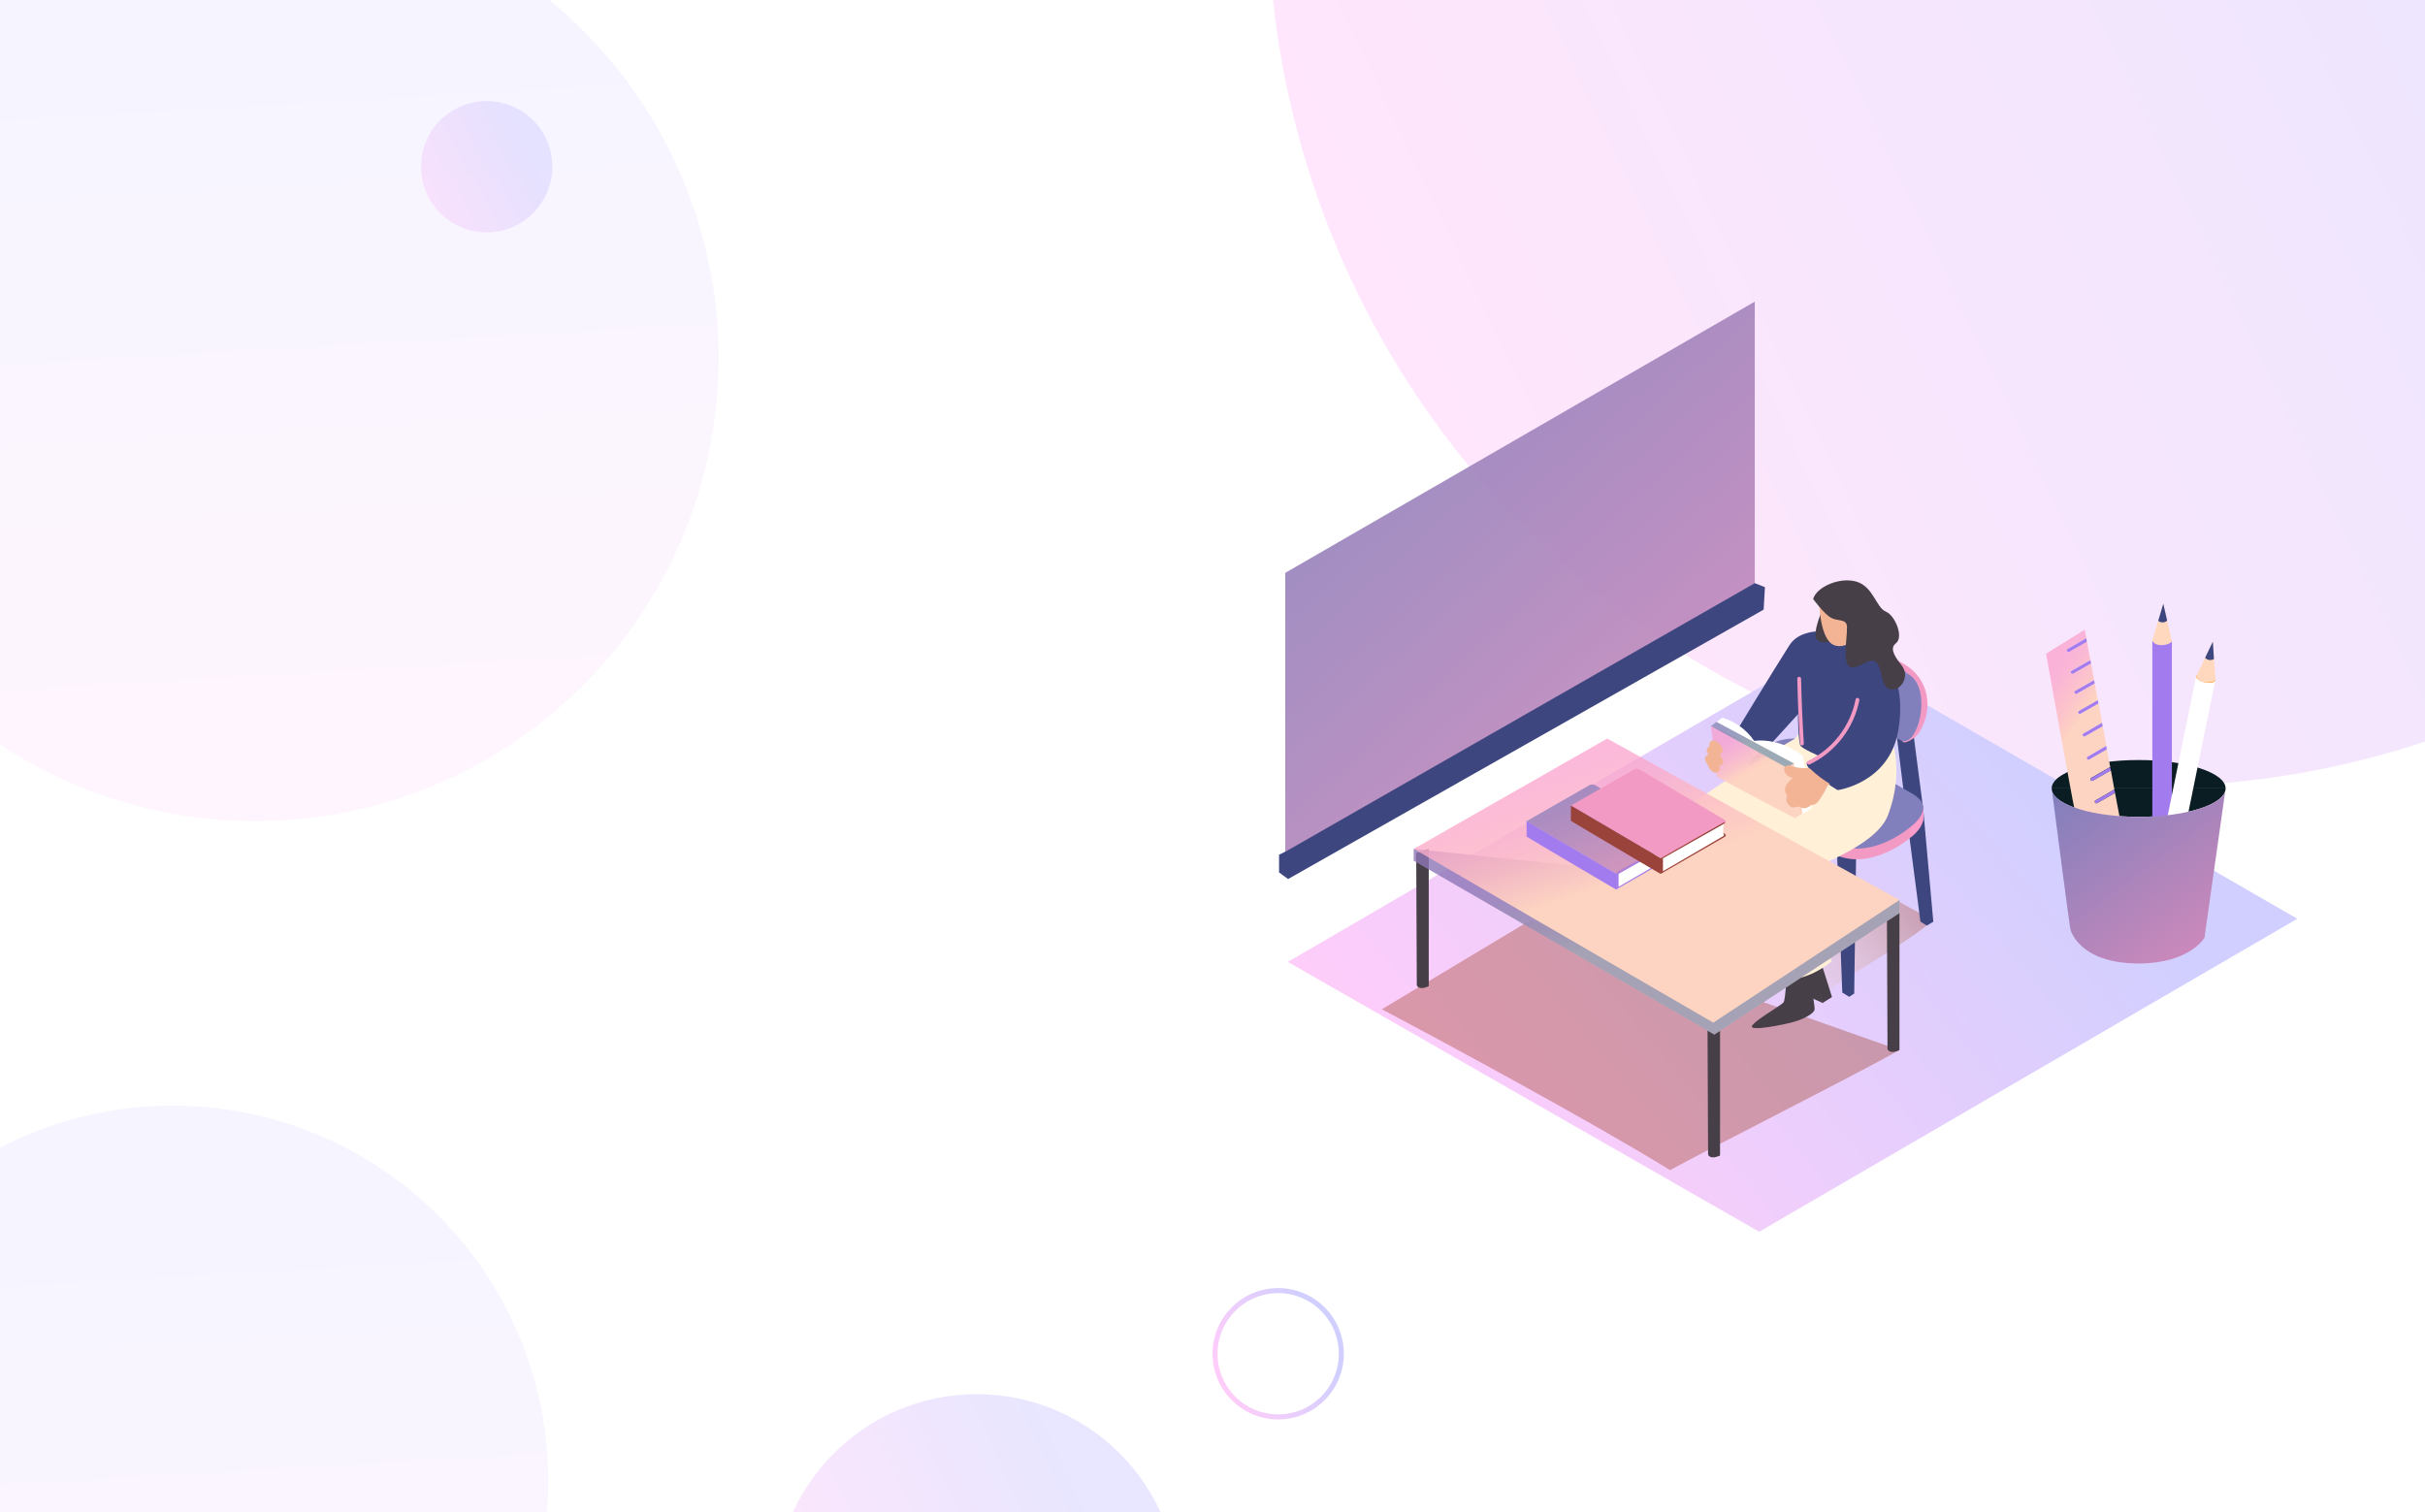 <svg width="1440" height="898" viewBox="0 0 1440 898" fill="none" xmlns="http://www.w3.org/2000/svg">
<g clip-path="url(#clip0)">
<rect width="1440" height="898" fill="white"/>
<circle cx="1275.5" cy="-55.5" r="522.5" fill="url(#paint0_linear)" fill-opacity="0.5"/>
<circle cx="289" cy="99" r="39" fill="url(#paint1_linear)" fill-opacity="0.5"/>
<circle cx="759" cy="804" r="37.5" stroke="url(#paint2_linear)" stroke-width="3"/>
<circle cx="580" cy="948" r="120" fill="url(#paint3_linear)" fill-opacity="0.5"/>
<g filter="url(#filter0_f)">
<circle cx="151.577" cy="212.577" r="275.161" transform="rotate(-67.858 151.577 212.577)" fill="url(#paint4_linear)" fill-opacity="0.2"/>
</g>
<g filter="url(#filter1_f)">
<circle cx="102.604" cy="879.604" r="223" transform="rotate(-67.858 102.604 879.604)" fill="url(#paint5_linear)" fill-opacity="0.2"/>
</g>
<path d="M764.727 571.279L1044.64 731.535L1364.17 545.654L1085.37 384.751L764.727 571.279Z" fill="url(#paint6_linear)"/>
<path opacity="0.32" d="M1073.18 595.651C1082.4 589.989 1091.56 584.216 1100.65 578.331C1116.16 568.253 1133.42 558.675 1147.85 546.635L1071.05 504.568L997.984 566.542C1013.01 574.409 1033.47 585.322 1063.14 601.577C1066.41 599.595 1069.86 597.696 1073.18 595.651Z" fill="url(#paint7_linear)"/>
<path opacity="0.32" d="M1234.37 605.875C1243.6 600.214 1252.76 594.441 1261.84 588.556C1277.35 578.478 1294.62 568.9 1309.04 556.86L1236.48 537.308L1159.24 576.766C1174.27 584.633 1194.73 595.546 1224.39 611.802C1227.65 609.819 1231.05 607.92 1234.37 605.875Z" fill="url(#paint8_linear)"/>
<path opacity="0.32" d="M991.68 694.914C1022.99 678.074 1096.93 640.89 1127.95 623.654L908.89 546.447L820.526 599.428C853.216 616.538 946.423 666.931 991.68 694.914Z" fill="url(#paint9_linear)"/>
<path d="M1042.01 354.578V179.131L763.203 340.222V515.669L1042.01 354.578Z" fill="url(#paint10_linear)" fill-opacity="0.9"/>
<path d="M1045.85 498.329L1093.17 523.223L1094.59 534.908L1044.49 506.655" fill="#3D467F"/>
<path d="M1043.91 479.236L1024.41 549.515L1027.98 551.601C1028.91 551.115 1029.8 550.565 1030.65 549.953C1031.72 549.16 1055.98 476.126 1055.98 476.126" fill="#3D467F"/>
<path d="M1088.89 465.526L1102.19 507.03L1101.06 590.059L1098.08 592.02L1093.97 589.454L1090.88 506.988L1078.87 465.526" fill="#3D467F"/>
<path d="M1036.64 460.56C1036.64 460.56 1035.16 469.762 1038.34 474.875C1041.51 479.987 1049.9 467.258 1049.9 467.258" fill="#FFB469"/>
<path d="M1080.75 410.376L1078.87 444.013L1087.68 448.562L1089.33 412.546" fill="#CA6B00"/>
<path d="M1136.14 435.145L1142.04 480.592L1148.03 547.428L1144.17 549.703L1140.37 547.324L1131.83 481.635L1126.09 435.145" fill="#3D467F"/>
<path d="M1130.14 440.8C1132.63 441.551 1137.95 437.649 1139.56 435.124C1148.31 421.394 1145.82 402.739 1130.04 394.037C1123.07 390.177 1115.89 386.358 1108.96 382.394C1102.8 378.867 1096.26 375.883 1090.31 371.96C1089.54 371.424 1088.7 370.969 1087.83 370.604C1086.2 370.165 1084.48 370.22 1082.89 370.762C1081.29 371.305 1079.9 372.311 1078.87 373.651" fill="#F39AC4"/>
<path d="M1130.79 440.215C1134.97 440.069 1137.41 434.498 1138.66 431.222C1142.08 422.207 1142.84 405.055 1132.4 399.922C1132.2 399.836 1132.03 399.7 1131.9 399.528C1131.77 399.356 1131.69 399.154 1131.67 398.941L1111.94 387.548L1096.68 378.742C1094.01 377.198 1091.48 375.445 1088.81 373.901C1086.14 372.357 1083.51 370.562 1080.59 372.315C1077.66 374.068 1076.91 377.907 1076.41 381.308C1075.09 389.162 1075.5 397.211 1077.62 404.888C1079.47 409.769 1083.09 413.771 1087.77 416.093L1101.94 424.294L1128.22 439.443C1128.65 439.711 1129.1 439.922 1129.58 440.069C1129.97 440.18 1130.38 440.23 1130.79 440.215Z" fill="#817FBC"/>
<path d="M1133.65 476.607L1134.44 477.066C1136.67 478.164 1138.67 479.672 1140.33 481.51C1144.32 486.498 1140.46 492.215 1136.51 495.721C1125.82 505.215 1109.62 512.977 1095.14 509.472C1082.59 506.094 1070.62 500.831 1059.65 493.863C1050.59 488.417 1039.25 481.844 1036.87 470.597C1036.45 468.09 1036.61 465.517 1037.36 463.085C1038.1 460.653 1039.41 458.43 1041.17 456.596C1063.93 430.241 1095.93 454.989 1118.41 467.884L1133.65 476.607Z" fill="#F39AC4"/>
<path d="M1141.56 477.65C1142.23 480.818 1142.39 484.073 1142.02 487.29C1140.53 490.825 1138.31 494.004 1135.51 496.618C1132.86 498.704 1134.44 483.889 1134.44 483.889" fill="#FB9CCB"/>
<path d="M1133.65 470.284L1134.44 470.743C1136.67 471.841 1138.67 473.349 1140.33 475.188C1144.32 480.175 1140.46 485.892 1136.51 489.398C1125.82 498.892 1109.62 506.655 1095.14 503.149C1082.59 499.771 1070.62 494.509 1059.65 487.541C1050.59 482.094 1039.25 475.521 1036.87 464.274C1036.45 461.767 1036.61 459.194 1037.36 456.762C1038.1 454.33 1039.41 452.107 1041.17 450.273C1063.93 423.918 1095.93 448.666 1118.41 461.562L1133.65 470.284Z" fill="#817FBC"/>
<path d="M1269.96 451.379C1241.45 451.379 1218.32 458.933 1218.32 468.26H1321.61C1321.61 458.933 1298.48 451.379 1269.96 451.379Z" fill="#0A1D23"/>
<path d="M1218.49 469.554L1218.32 468.239C1218.32 468.682 1218.38 469.124 1218.49 469.554Z" fill="#06489E"/>
<path d="M1321.61 468.26L1321.4 469.741C1321.53 469.259 1321.6 468.761 1321.61 468.26Z" fill="#06489E"/>
<path d="M1269.96 485.12C1296.96 485.12 1319.1 478.36 1321.4 469.721L1321.61 468.239H1218.32L1218.49 469.554C1220.51 478.214 1242.79 485.12 1269.96 485.12Z" fill="#0A1D23"/>
<path d="M1289.71 381.121H1278.08V500.937H1289.71V381.121Z" fill="#A27CEF"/>
<path d="M1283.89 383.583C1287.09 383.583 1289.69 382.481 1289.69 381.121C1289.69 379.761 1287.09 378.659 1283.89 378.659C1280.68 378.659 1278.08 379.761 1278.08 381.121C1278.08 382.481 1280.68 383.583 1283.89 383.583Z" fill="#A27CEF"/>
<path d="M1315.5 403.972L1304.11 401.647L1280.13 519.041L1291.53 521.366L1315.5 403.972Z" fill="white"/>
<path d="M1315.5 403.983C1315.78 402.651 1313.45 401.051 1310.31 400.41C1307.17 399.769 1304.4 400.33 1304.13 401.662C1303.86 402.995 1306.19 404.594 1309.33 405.235C1312.47 405.876 1315.23 405.316 1315.5 403.983Z" fill="#FF8F02"/>
<path d="M1255.92 470.889L1245.31 476.961C1245.1 477.086 1244.84 477.119 1244.6 477.055C1244.36 476.99 1244.15 476.833 1244.03 476.617C1243.9 476.401 1243.87 476.145 1243.93 475.904C1244 475.663 1244.16 475.458 1244.37 475.334L1255.23 469.074C1255.33 469.011 1255.44 468.969 1255.56 468.948L1253.47 457.472L1242.79 463.607C1242.68 463.668 1242.56 463.708 1242.44 463.724C1242.32 463.74 1242.19 463.732 1242.07 463.7C1241.95 463.668 1241.84 463.613 1241.74 463.538C1241.65 463.463 1241.56 463.369 1241.5 463.262C1241.44 463.155 1241.4 463.037 1241.38 462.915C1241.37 462.793 1241.38 462.668 1241.41 462.549C1241.44 462.43 1241.5 462.318 1241.57 462.221C1241.65 462.123 1241.74 462.041 1241.85 461.979L1252.7 455.719C1252.82 455.648 1252.96 455.605 1253.1 455.594L1251.14 444.973L1240.7 450.961C1240.48 451.086 1240.23 451.12 1239.98 451.055C1239.74 450.99 1239.54 450.833 1239.41 450.617C1239.29 450.401 1239.26 450.145 1239.32 449.904C1239.39 449.663 1239.54 449.458 1239.76 449.334L1250.61 443.074H1250.82L1248.63 431.242L1238.19 437.21C1237.98 437.335 1237.72 437.368 1237.48 437.304C1237.24 437.239 1237.03 437.082 1236.91 436.866C1236.78 436.65 1236.75 436.394 1236.82 436.153C1236.88 435.912 1237.04 435.707 1237.25 435.583L1248.11 429.323H1248.28L1246.19 417.762L1235.5 423.96C1235.28 424.084 1235.03 424.118 1234.79 424.054C1234.55 423.989 1234.34 423.831 1234.22 423.616C1234.09 423.4 1234.06 423.143 1234.12 422.903C1234.19 422.662 1234.34 422.457 1234.56 422.332L1245.42 416.072C1245.52 416.01 1245.63 415.968 1245.75 415.947L1243.89 405.91L1233.27 411.982C1233.05 412.107 1232.79 412.141 1232.55 412.076C1232.31 412.011 1232.11 411.854 1231.98 411.638C1231.86 411.422 1231.82 411.166 1231.89 410.925C1231.95 410.684 1232.11 410.479 1232.33 410.355L1243.18 404.095C1243.29 404.03 1243.41 403.988 1243.54 403.97L1241.68 393.954L1231.07 400.005C1230.86 400.129 1230.6 400.163 1230.36 400.099C1230.12 400.034 1229.92 399.877 1229.79 399.661C1229.67 399.445 1229.63 399.188 1229.7 398.948C1229.76 398.707 1229.92 398.502 1230.14 398.377L1240.99 392.117C1241.09 392.065 1241.19 392.029 1241.3 392.013L1239.22 380.995L1228.78 386.984C1228.56 387.109 1228.31 387.142 1228.07 387.078C1227.82 387.013 1227.62 386.856 1227.49 386.64C1227.37 386.424 1227.34 386.168 1227.4 385.927C1227.47 385.686 1227.62 385.481 1227.84 385.357L1238.69 379.097H1238.9L1237.94 373.963L1214.98 388.236C1214.98 388.236 1231.35 479.319 1231.68 479.507C1241.24 484.494 1258.63 485.078 1258.63 485.078L1255.92 470.889Z" fill="url(#paint11_linear)"/>
<path d="M1227.84 385.44C1227.62 385.565 1227.47 385.77 1227.4 386.01C1227.34 386.251 1227.37 386.508 1227.49 386.723C1227.62 386.939 1227.82 387.097 1228.07 387.161C1228.31 387.226 1228.56 387.192 1228.78 387.068L1239.22 381.079L1238.86 379.159H1238.65L1227.84 385.44Z" fill="#A27CEF"/>
<path d="M1230.14 398.419C1229.92 398.544 1229.76 398.749 1229.7 398.99C1229.63 399.23 1229.67 399.487 1229.79 399.703C1229.92 399.918 1230.12 400.076 1230.36 400.141C1230.6 400.205 1230.86 400.171 1231.07 400.047L1241.68 393.996L1241.32 392.097C1241.21 392.113 1241.11 392.148 1241.01 392.201L1230.14 398.419Z" fill="#A27CEF"/>
<path d="M1232.31 410.334C1232.09 410.458 1231.93 410.664 1231.87 410.904C1231.8 411.145 1231.84 411.401 1231.96 411.617C1232.09 411.833 1232.29 411.99 1232.53 412.055C1232.77 412.12 1233.03 412.086 1233.25 411.961L1243.87 405.889L1243.52 404.011C1243.39 404.029 1243.27 404.072 1243.16 404.136L1232.31 410.334Z" fill="#A27CEF"/>
<path d="M1234.54 422.228C1234.32 422.352 1234.17 422.558 1234.1 422.798C1234.04 423.039 1234.07 423.295 1234.2 423.511C1234.32 423.727 1234.52 423.885 1234.77 423.949C1235.01 424.014 1235.26 423.98 1235.48 423.855L1246.08 417.783L1245.73 415.905C1245.61 415.926 1245.5 415.968 1245.39 416.03L1234.54 422.228Z" fill="#A27CEF"/>
<path d="M1237.19 435.645C1237.08 435.707 1236.99 435.789 1236.92 435.887C1236.84 435.985 1236.78 436.096 1236.75 436.216C1236.72 436.335 1236.71 436.459 1236.73 436.581C1236.74 436.704 1236.78 436.822 1236.85 436.928C1236.91 437.035 1236.99 437.129 1237.09 437.204C1237.19 437.279 1237.3 437.334 1237.42 437.366C1237.54 437.398 1237.66 437.407 1237.78 437.391C1237.91 437.374 1238.02 437.334 1238.13 437.273L1248.57 431.305L1248.21 429.364H1248.05L1237.19 435.645Z" fill="#A27CEF"/>
<path d="M1239.67 449.417C1239.46 449.542 1239.3 449.747 1239.24 449.987C1239.17 450.228 1239.21 450.485 1239.33 450.7C1239.45 450.916 1239.66 451.074 1239.9 451.138C1240.14 451.203 1240.4 451.169 1240.61 451.045L1251.05 445.056L1250.7 443.136H1250.49L1239.67 449.417Z" fill="#A27CEF"/>
<path d="M1252.7 455.803L1241.85 462.063C1241.74 462.124 1241.65 462.206 1241.57 462.304C1241.5 462.402 1241.44 462.514 1241.41 462.633C1241.38 462.752 1241.37 462.876 1241.38 462.999C1241.4 463.121 1241.44 463.239 1241.5 463.346C1241.56 463.453 1241.65 463.546 1241.74 463.622C1241.84 463.697 1241.95 463.752 1242.07 463.784C1242.19 463.816 1242.32 463.824 1242.44 463.808C1242.56 463.792 1242.68 463.752 1242.79 463.69L1253.45 457.597L1253.1 455.74C1252.96 455.732 1252.83 455.753 1252.7 455.803Z" fill="#A27CEF"/>
<path d="M1244.39 475.334C1244.29 475.396 1244.19 475.478 1244.12 475.576C1244.04 475.673 1243.99 475.785 1243.95 475.904C1243.92 476.023 1243.91 476.148 1243.93 476.27C1243.95 476.392 1243.99 476.51 1244.05 476.617C1244.11 476.724 1244.19 476.818 1244.29 476.893C1244.39 476.968 1244.5 477.023 1244.62 477.055C1244.74 477.087 1244.86 477.095 1244.98 477.079C1245.11 477.063 1245.23 477.023 1245.33 476.961L1255.94 470.889L1255.58 469.011C1255.46 469.032 1255.35 469.074 1255.25 469.136L1244.39 475.334Z" fill="#A27CEF"/>
<path d="M1304.12 401.654C1304.12 401.654 1304.7 404.7 1309.31 405.222C1313.93 405.744 1315.58 403.97 1315.58 403.97L1314.07 381.017L1304.12 401.654Z" fill="#FFD8BD"/>
<path d="M1314.01 381.121L1309.42 390.657C1310.07 391.37 1310.96 391.832 1311.92 391.966C1312.88 392.099 1313.85 391.894 1314.68 391.387L1314.01 381.121Z" fill="#3D467F"/>
<path d="M1278.08 380.432C1278.08 380.432 1279.15 383.354 1283.78 383.145C1288.42 382.936 1289.69 380.933 1289.69 380.933L1284.6 358.585L1278.08 380.432Z" fill="#FFD8BD"/>
<path d="M1284.6 358.585L1281.57 368.726C1282.33 369.331 1283.28 369.651 1284.25 369.632C1285.22 369.613 1286.16 369.256 1286.89 368.622L1284.6 358.585Z" fill="#3D467F"/>
<path d="M1269.96 485.12C1242.83 485.12 1220.53 478.255 1218.49 469.554C1219.84 479.987 1229.11 551.601 1229.47 552.019C1229.47 552.019 1234.21 572.218 1269.96 572.197C1300.38 572.197 1309.06 556.922 1309.06 556.922L1321.4 469.721C1319 478.359 1296.96 485.12 1269.96 485.12Z" fill="url(#paint12_linear)"/>
<path d="M1042.01 346.357L764.894 504.923V522.054L1047.27 362.07L1048.04 348.715L1042.01 346.357Z" fill="#3D467F"/>
<path d="M769.716 508.011L765.103 504.86L759.529 507.615L769.946 513.666" fill="#3D467F"/>
<path d="M759.529 507.614V518.152L764.894 522.054L766.167 507.614" fill="#3D467F"/>
<path d="M1082.47 595.755L1073.82 591.79C1073.82 591.79 1072.99 584.299 1075.91 582.713C1078.83 581.128 1082.47 595.755 1082.47 595.755Z" fill="#473F47"/>
<path d="M1061.19 574.889C1061.19 574.889 1060.42 593.335 1059.11 595.255C1057.79 597.174 1041.68 606.126 1040.32 609.381C1038.96 612.636 1058.61 608.714 1065.01 606.94C1071.42 605.166 1077.35 601.828 1077.54 599.407C1077.73 596.986 1074.82 584.675 1077.2 584.8C1079.58 584.926 1082.28 595.651 1082.28 595.651L1087.87 592.166L1074.37 549.306" fill="#473F47"/>
<path d="M1043.22 578.373L1034.58 574.409C1034.58 574.409 1033.74 566.918 1036.67 565.332C1039.59 563.746 1043.22 578.373 1043.22 578.373Z" fill="#473F47"/>
<path d="M1021.95 557.507C1021.95 557.507 1021.18 575.953 1019.86 577.873C1018.55 579.792 1002.43 588.744 1001.07 591.999C999.717 595.255 1019.36 591.332 1025.77 589.558C1032.18 587.784 1038.11 584.446 1038.29 582.025C1038.48 579.605 1035.58 567.293 1037.96 567.419C1040.34 567.544 1043.03 578.269 1043.03 578.269L1048.63 574.784L1035.12 531.924" fill="#473F47"/>
<path d="M1082.4 417.7C1085.47 420.517 1093.38 460.477 1089.15 479.862C1084.91 499.247 1038.25 508.324 1038.25 508.324L1050.34 557.173C1050.34 557.173 1032.7 571.133 1015.46 565.958C1009.19 564.08 993.559 493.926 998.757 483.973C1003.95 474.019 1065.91 438.65 1065.91 438.65" fill="#FFF0D7"/>
<path d="M1119.66 431.556C1122.73 434.373 1131.86 456.742 1120.85 484.703C1113.59 503.149 1072.09 516.984 1072.09 516.984L1087.6 571.028C1087.6 571.028 1069.25 586.929 1052.72 579.813C1036.19 572.698 1030.11 505.987 1035.33 496.034C1040.55 486.08 1094.13 450.294 1094.13 450.294" fill="#FFF0D7"/>
<path d="M1103.57 377.949C1103.57 377.949 1134.88 390.114 1127.16 434.143C1121.75 465.172 1091.21 469.261 1091.21 469.261C1091.21 469.261 1070.86 457.096 1073.03 452.798L1099.96 438.003L1068.65 423.083L1046.98 446.913L1030.78 434.873C1030.78 434.873 1052.97 398.273 1062.63 383.145C1072.3 368.016 1103.57 377.949 1103.57 377.949Z" fill="#3D467F"/>
<path d="M1065.22 453.423L1070.59 449C1070.59 449 1058.19 438.149 1041.63 439.985C1037.11 433.354 1030.42 428.489 1022.72 426.213L1015.98 431.305" fill="white"/>
<path d="M1070.57 448.917L1075.58 480.363L1065.95 485.934L1057.65 457.284" fill="white"/>
<path d="M1065.22 453.424L1070.38 483.201L1065.95 485.934C1065.95 485.934 1018.98 461.52 1019.42 461.019C1019.86 460.518 1015.96 431.222 1015.96 431.222" fill="url(#paint13_linear)"/>
<path d="M1019.26 428.718L1065.22 453.424L1061.01 455.928L1015.96 431.222L1019.26 428.718Z" fill="url(#paint14_linear)"/>
<path opacity="0.42" d="M1019.26 428.718L1065.22 453.424L1061.01 455.928L1015.96 431.222L1019.26 428.718Z" fill="#1371A5"/>
<path d="M1059.48 457.702C1059.36 457.285 1059.36 456.846 1059.46 456.426C1059.57 456.007 1059.78 455.622 1060.08 455.31C1060.38 454.998 1060.76 454.77 1061.17 454.648C1061.59 454.525 1062.03 454.514 1062.45 454.613C1066.01 455.834 1069.77 456.379 1073.53 456.22C1073.94 456.199 1074.34 456.285 1074.7 456.47H1074.8C1078.42 459.945 1082.42 463.004 1086.72 465.589L1085.47 466.215C1083.86 469.55 1081.99 472.758 1079.9 475.814C1079.41 476.505 1078.77 477.071 1078.02 477.466C1077.27 477.862 1076.44 478.075 1075.6 478.088C1075.04 478.53 1074.46 478.928 1073.84 479.278C1072.97 479.792 1071.95 480.03 1070.94 479.963C1069.92 479.897 1068.95 479.527 1068.15 478.902C1067.57 479.279 1066.86 479.421 1066.18 479.299C1065.75 479.536 1065.25 479.643 1064.75 479.606C1064.26 479.569 1063.78 479.39 1063.39 479.09C1062.24 478.474 1061.38 477.435 1060.99 476.196C1060.6 474.957 1060.71 473.614 1061.3 472.454C1060.49 471.568 1060.01 470.427 1059.95 469.228C1059.89 468.029 1060.25 466.846 1060.96 465.881C1061.96 464.387 1063.2 463.074 1064.64 462C1063.46 461.83 1062.36 461.339 1061.45 460.58C1060.54 459.821 1059.86 458.825 1059.48 457.702Z" fill="#F3B496"/>
<path d="M1014.62 448.228C1014.35 447.811 1014.08 447.414 1013.81 446.976C1013.62 446.69 1013.5 446.367 1013.45 446.03C1013.41 445.692 1013.43 445.348 1013.53 445.022C1013.63 444.696 1013.8 444.396 1014.03 444.142C1014.26 443.888 1014.54 443.688 1014.85 443.554L1015.19 443.22C1014.93 442.671 1014.89 442.047 1015.06 441.467C1015.23 440.887 1015.61 440.39 1016.12 440.069C1016.47 439.868 1016.87 439.754 1017.27 439.735C1017.67 439.717 1018.08 439.796 1018.44 439.965C1018.66 440.014 1018.87 440.098 1019.07 440.215C1020.84 441.278 1022.21 442.89 1022.97 444.806C1023.13 445.324 1023.11 445.879 1022.91 446.384C1022.72 446.89 1022.37 447.318 1021.91 447.602C1021.64 447.749 1021.35 447.847 1021.05 447.894C1021.92 449.015 1022.62 450.251 1023.14 451.567C1023.83 453.278 1022.07 454.822 1020.49 454.718L1020.86 455.218C1022.26 456.95 1020.07 459.392 1018.17 458.891C1017.5 458.684 1016.87 458.34 1016.34 457.881C1015.8 457.421 1015.37 456.856 1015.06 456.22C1014.22 454.801 1013.43 453.34 1012.66 451.901C1012.49 451.535 1012.4 451.133 1012.41 450.729C1012.42 450.324 1012.52 449.927 1012.71 449.569C1012.9 449.212 1013.18 448.905 1013.51 448.672C1013.84 448.439 1014.22 448.287 1014.62 448.228Z" fill="#F3B496"/>
<path d="M1067.52 411.982C1067.52 411.982 1067.39 439.839 1069.11 442.844C1070.82 445.849 1100.54 457.701 1100.54 457.701L1118.25 434.393L1067.52 411.982Z" fill="#3D467F"/>
<path d="M1081.42 363.989C1081.42 363.989 1076.49 375.403 1078.58 379.41C1080.67 383.416 1091.53 380.39 1091.53 380.39" fill="#473F47"/>
<path d="M1080.36 358.23C1080.36 358.23 1080.54 381.183 1090.04 383.458C1099.54 385.732 1104.26 373.963 1104.26 373.963C1104.26 373.963 1105.82 358.439 1102.69 355.183C1099.56 351.928 1085.2 351.615 1080.36 358.23Z" fill="#F3B496"/>
<path d="M1076.66 355.768C1076.66 355.768 1083.22 364.615 1087.1 366.806C1090.98 368.997 1095.12 367.599 1096.49 370.688C1097.87 373.776 1093.59 392.305 1097.98 395.728C1102.36 399.15 1110.5 388.904 1114.38 393.641C1118.27 398.378 1116.47 407.475 1122.27 409.312C1128.08 411.148 1134.8 402.008 1129.08 394.955C1123.36 387.903 1122.82 384.397 1125.89 381.956C1130.56 378.325 1125.36 365.45 1119.75 363.176C1114.13 360.901 1112.36 348.298 1102.32 345.418C1092.28 342.538 1078.65 348.611 1076.66 355.768Z" fill="#473F47"/>
<path d="M1069.52 403.093C1069.79 415.947 1070.33 428.787 1071.15 441.613C1071.15 443.074 1069.06 443.116 1068.88 441.613C1068.07 428.787 1067.53 415.947 1067.25 403.093C1067.25 402.792 1067.37 402.502 1067.58 402.289C1067.79 402.076 1068.08 401.956 1068.39 401.956C1068.69 401.956 1068.98 402.076 1069.19 402.289C1069.4 402.502 1069.52 402.792 1069.52 403.093Z" fill="#F39AC4"/>
<path d="M1073.45 452.005C1080.72 448.529 1087.08 443.401 1092.02 437.032C1096.96 430.663 1100.34 423.229 1101.9 415.321C1102.19 413.882 1104.38 414.445 1104.11 415.885C1102.5 424.07 1099.01 431.769 1093.91 438.374C1088.82 444.979 1082.25 450.31 1074.74 453.946C1073.32 454.592 1072.13 452.652 1073.45 452.005Z" fill="#F39AC4"/>
<path d="M840.962 506.571C841.109 547.929 841.317 585.134 841.317 585.134C841.317 585.134 842.194 588.493 848.415 585.739V504.15C845.952 504.985 843.447 505.778 840.962 506.571Z" fill="#473F47"/>
<path d="M1013.93 607.128C1014.08 648.485 1014.29 685.691 1014.29 685.691C1014.29 685.691 1015.16 689.05 1021.39 686.296V604.728C1018.92 605.5 1016.42 606.356 1013.93 607.128Z" fill="#473F47"/>
<path d="M1120.48 544.486C1120.63 585.844 1120.83 623.049 1120.83 623.049C1120.83 623.049 1121.71 626.408 1127.93 623.654V542.065C1125.47 542.9 1122.98 543.693 1120.48 544.486Z" fill="#473F47"/>
<path d="M839.501 504.15V511.182L1018 614.431L1127.78 542.357L1127.95 534.491" fill="url(#paint15_linear)"/>
<path opacity="0.36" d="M839.501 504.15V511.182L1018 614.431L1127.78 542.357L1127.95 534.491" fill="#06489E"/>
<path d="M839.501 504.151L954.355 438.65L1127.95 534.491L1017.38 607.357L839.501 504.151Z" fill="url(#paint16_linear)"/>
<path d="M997.525 506.362C997.692 506.362 999.299 505.716 997.963 504.693C997.071 503.997 996.137 503.356 995.166 502.773" fill="#A27CEF"/>
<path d="M997.525 497.87C997.525 497.87 996.189 502.857 997.525 505.507L979.218 516.253L961.119 526.687V518.945" fill="white"/>
<path d="M998.068 497.098C998.068 497.445 998.026 497.793 997.942 498.141L961.077 519.008V526.749L997.901 505.34C997.901 505.653 997.901 505.945 997.901 506.258L959.637 528.293V517.86L998.068 497.098Z" fill="#A27CEF"/>
<path d="M997.859 497.244L959.825 519.008L906.468 487.708L943.668 466.382C944.229 466.056 944.866 465.884 945.515 465.884C946.164 465.884 946.801 466.056 947.362 466.382L997.838 496.284C997.927 496.328 998.001 496.395 998.054 496.479C998.107 496.562 998.136 496.659 998.138 496.757C998.141 496.856 998.116 496.954 998.066 497.039C998.017 497.125 997.945 497.196 997.859 497.244Z" fill="url(#paint17_linear)" fill-opacity="0.8"/>
<path d="M959.637 528.294C959.637 528.294 906.322 496.993 906.468 496.743C906.614 496.493 906.468 487.666 906.468 487.666L959.825 518.966L959.637 528.294Z" fill="#A27CEF"/>
<path d="M997.859 496.284C998.016 496.395 998.147 496.538 998.244 496.703C998.341 496.869 998.402 497.053 998.423 497.244C998.423 497.89 997.796 498.203 997.546 498.349" fill="#F3B496"/>
<path d="M1023.85 496.993C1024.02 496.993 1025.62 496.347 1024.29 495.324C1023.39 494.628 1022.46 493.986 1021.49 493.404" fill="#9A433A"/>
<path d="M1023.85 488.646C1023.85 488.646 1022.51 493.634 1023.85 496.284L1005.54 507.03L987.442 517.463V509.722" fill="white"/>
<path d="M1024.45 487.833C1024.45 488.181 1024.41 488.529 1024.33 488.876L987.463 509.743V517.484L1024.31 496.013C1024.31 496.326 1024.31 496.618 1024.31 496.931L986.044 519.029V508.491L1024.45 487.833Z" fill="#9A433A"/>
<path d="M1024.25 487.958L986.232 509.722L932.875 478.422L970.075 457.096C970.636 456.77 971.273 456.598 971.922 456.598C972.571 456.598 973.208 456.77 973.769 457.096L1024.25 486.998C1024.33 487.044 1024.41 487.113 1024.46 487.198C1024.51 487.282 1024.53 487.379 1024.53 487.478C1024.53 487.577 1024.51 487.674 1024.46 487.758C1024.41 487.843 1024.33 487.912 1024.25 487.958Z" fill="#F39AC4"/>
<path d="M986.044 519.028C986.044 519.028 932.812 487.645 932.812 487.499C932.812 487.353 932.812 478.422 932.812 478.422L986.169 509.722L986.044 519.028Z" fill="#9A433A"/>
<path d="M1024.27 486.998C1024.42 487.109 1024.55 487.252 1024.65 487.418C1024.75 487.583 1024.81 487.767 1024.83 487.958C1024.83 488.605 1024.2 488.918 1023.95 489.064" fill="#F39AC4"/>
</g>
<defs>
<filter id="filter0_f" x="-307" y="-246" width="917.155" height="917.155" filterUnits="userSpaceOnUse" color-interpolation-filters="sRGB">
<feFlood flood-opacity="0" result="BackgroundImageFix"/>
<feBlend mode="normal" in="SourceGraphic" in2="BackgroundImageFix" result="shape"/>
<feGaussianBlur stdDeviation="50" result="effect1_foregroundBlur"/>
</filter>
<filter id="filter1_f" x="-288" y="489" width="781.207" height="781.207" filterUnits="userSpaceOnUse" color-interpolation-filters="sRGB">
<feFlood flood-opacity="0" result="BackgroundImageFix"/>
<feBlend mode="normal" in="SourceGraphic" in2="BackgroundImageFix" result="shape"/>
<feGaussianBlur stdDeviation="50" result="effect1_foregroundBlur"/>
</filter>
<linearGradient id="paint0_linear" x1="1275.65" y1="-864.115" x2="514.312" y2="-501.58" gradientUnits="userSpaceOnUse">
<stop stop-color="#D1CFFF"/>
<stop offset="1" stop-color="#FFCDFA"/>
<stop offset="1" stop-color="#FFCDFA"/>
</linearGradient>
<linearGradient id="paint1_linear" x1="289.011" y1="38.644" x2="232.184" y2="65.704" gradientUnits="userSpaceOnUse">
<stop stop-color="#D1CFFF"/>
<stop offset="1" stop-color="#FFCDFA"/>
<stop offset="1" stop-color="#FFCDFA"/>
</linearGradient>
<linearGradient id="paint2_linear" x1="759.011" y1="743.644" x2="702.184" y2="770.704" gradientUnits="userSpaceOnUse">
<stop stop-color="#D1CFFF"/>
<stop offset="1" stop-color="#FFCDFA"/>
<stop offset="1" stop-color="#FFCDFA"/>
</linearGradient>
<linearGradient id="paint3_linear" x1="580.035" y1="762.289" x2="405.182" y2="845.551" gradientUnits="userSpaceOnUse">
<stop stop-color="#D1CFFF"/>
<stop offset="1" stop-color="#FFCDFA"/>
<stop offset="1" stop-color="#FFCDFA"/>
</linearGradient>
<linearGradient id="paint4_linear" x1="151.657" y1="-213.258" x2="-249.282" y2="-22.339" gradientUnits="userSpaceOnUse">
<stop stop-color="#D1CFFF"/>
<stop offset="1" stop-color="#FFCDFA"/>
<stop offset="1" stop-color="#FFCDFA"/>
</linearGradient>
<linearGradient id="paint5_linear" x1="102.668" y1="534.492" x2="-222.267" y2="689.219" gradientUnits="userSpaceOnUse">
<stop stop-color="#D1CFFF"/>
<stop offset="1" stop-color="#FFCDFA"/>
<stop offset="1" stop-color="#FFCDFA"/>
</linearGradient>
<linearGradient id="paint6_linear" x1="1064.54" y1="289.804" x2="745.165" y2="552.687" gradientUnits="userSpaceOnUse">
<stop stop-color="#D1CFFF"/>
<stop offset="1" stop-color="#FFCDFA"/>
<stop offset="1" stop-color="#FFCDFA"/>
</linearGradient>
<linearGradient id="paint7_linear" x1="1043.99" y1="568.837" x2="1129.75" y2="513.134" gradientUnits="userSpaceOnUse">
<stop stop-color="#FFD555" stop-opacity="0.03"/>
<stop offset="1" stop-color="#942500"/>
</linearGradient>
<linearGradient id="paint8_linear" x1="41020.8" y1="16948.3" x2="42432.8" y2="13975.3" gradientUnits="userSpaceOnUse">
<stop stop-color="#FFD555" stop-opacity="0.03"/>
<stop offset="1" stop-color="#942500"/>
</linearGradient>
<linearGradient id="paint9_linear" x1="46027.5" y1="37850.1" x2="47350.8" y2="29633" gradientUnits="userSpaceOnUse">
<stop stop-color="#FFD555" stop-opacity="0.03"/>
<stop offset="1" stop-color="#942500"/>
</linearGradient>
<linearGradient id="paint10_linear" x1="1064.87" y1="493.917" x2="773.931" y2="170.837" gradientUnits="userSpaceOnUse">
<stop stop-color="#D58ABB"/>
<stop offset="1" stop-color="#817FBC"/>
</linearGradient>
<linearGradient id="paint11_linear" x1="1258.63" y1="432.861" x2="1215.85" y2="403.082" gradientUnits="userSpaceOnUse">
<stop offset="0.422" stop-color="#FDD4C1"/>
<stop offset="1" stop-color="#FB9CCB" stop-opacity="0.7"/>
</linearGradient>
<linearGradient id="paint12_linear" x1="1329.84" y1="565.562" x2="1244.38" y2="450.706" gradientUnits="userSpaceOnUse">
<stop stop-color="#D58ABB"/>
<stop offset="1" stop-color="#817FBC"/>
</linearGradient>
<linearGradient id="paint13_linear" x1="1070.38" y1="460.223" x2="1051.1" y2="426.236" gradientUnits="userSpaceOnUse">
<stop offset="0.422" stop-color="#FDD4C1"/>
<stop offset="1" stop-color="#FB9CCB" stop-opacity="0.7"/>
</linearGradient>
<linearGradient id="paint14_linear" x1="1065.22" y1="443.141" x2="1058.87" y2="422.776" gradientUnits="userSpaceOnUse">
<stop offset="0.422" stop-color="#FDD4C1"/>
<stop offset="1" stop-color="#FB9CCB" stop-opacity="0.7"/>
</linearGradient>
<linearGradient id="paint15_linear" x1="1127.95" y1="562.606" x2="1109.28" y2="476.077" gradientUnits="userSpaceOnUse">
<stop offset="0.422" stop-color="#FDD4C1"/>
<stop offset="1" stop-color="#FB9CCB" stop-opacity="0.7"/>
</linearGradient>
<linearGradient id="paint16_linear" x1="1127.95" y1="528.076" x2="1086.72" y2="403.151" gradientUnits="userSpaceOnUse">
<stop offset="0.422" stop-color="#FDD4C1"/>
<stop offset="1" stop-color="#FB9CCB" stop-opacity="0.7"/>
</linearGradient>
<linearGradient id="paint17_linear" x1="1005.65" y1="515.574" x2="972.014" y2="437.762" gradientUnits="userSpaceOnUse">
<stop stop-color="#D58ABB"/>
<stop offset="1" stop-color="#817FBC"/>
</linearGradient>
<clipPath id="clip0">
<rect width="1440" height="898" fill="white"/>
</clipPath>
</defs>
</svg>
